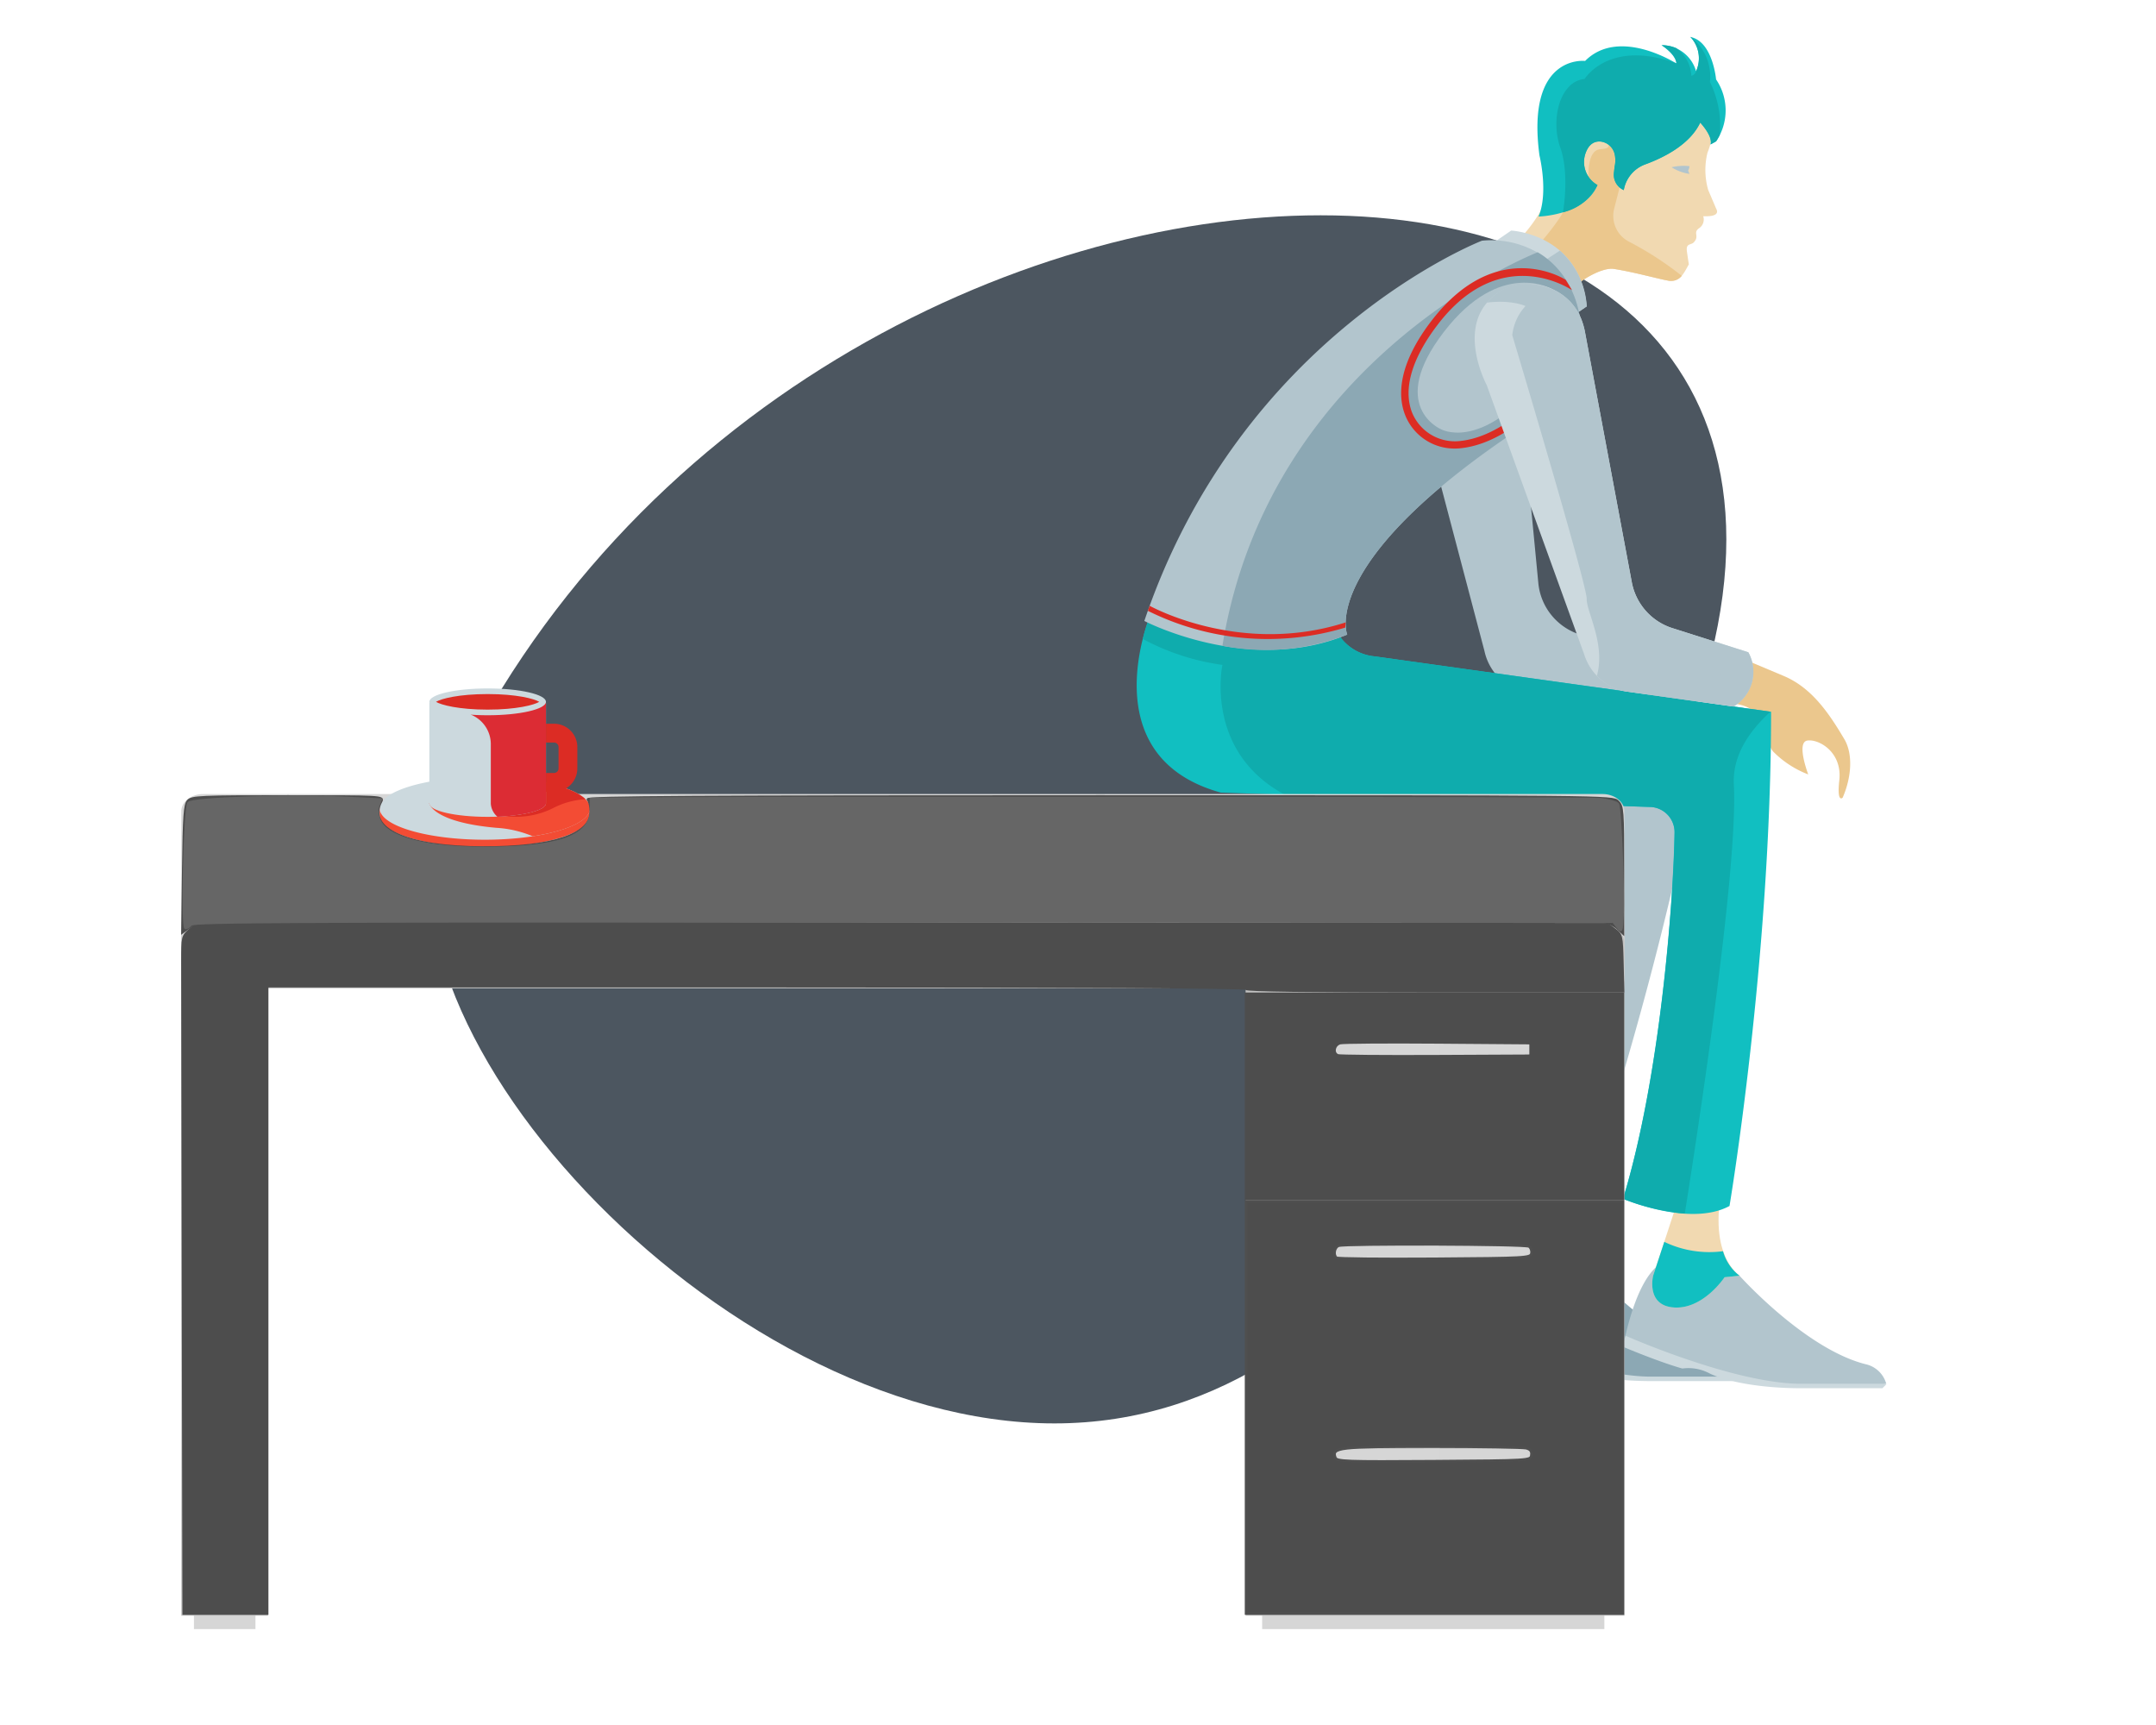 <?xml version="1.0" encoding="UTF-8" standalone="no"?>
<svg
   xmlns:dc="http://purl.org/dc/elements/1.1/"
   xmlns:cc="http://creativecommons.org/ns#"
   xmlns:rdf="http://www.w3.org/1999/02/22-rdf-syntax-ns#"
   xmlns:svg="http://www.w3.org/2000/svg"
   xmlns="http://www.w3.org/2000/svg"
   xmlns:sodipodi="http://sodipodi.sourceforge.net/DTD/sodipodi-0.dtd"
   xmlns:inkscape="http://www.inkscape.org/namespaces/inkscape"
   version="1.1"
   width="500"
   height="400"
   id="svg152"
   sodipodi:docname="abt-svg-dark.svg"
   inkscape:version="1.0.1 (3bc2e813f5, 2020-09-07)">
  <defs
     id="defs156" />
  <sodipodi:namedview
     pagecolor="#ffffff"
     bordercolor="#666666"
     borderopacity="1"
     objecttolerance="10"
     gridtolerance="10"
     guidetolerance="10"
     inkscape:pageopacity="0"
     inkscape:pageshadow="2"
     inkscape:window-width="1920"
     inkscape:window-height="1001"
     id="namedview154"
     showgrid="false"
     inkscape:snap-page="true"
     inkscape:snap-grids="false"
     inkscape:snap-bbox="true"
     inkscape:zoom="1.7047321"
     inkscape:cx="219.16581"
     inkscape:cy="167.08978"
     inkscape:window-x="2391"
     inkscape:window-y="92"
     inkscape:window-maximized="1"
     inkscape:current-layer="g312"
     inkscape:document-rotation="0" />
  <g
     id="g235"
     transform="translate(13.492,-2.933)">
    <g
       id="g312"
       transform="translate(-50.604,-33.942)">
      <g
         transform="matrix(0.314,0,0,0.812,136.593,86.8)"
         id="g12">
        <svg
           version="1.1"
           width="958.206"
           height="345.001"
           id="svg10">
          <svg
             version="1.1"
             width="958.206"
             height="345.001"
             class="class-q5rsg74ik"
             id="svg6">
            <svg
               height="345.001"
               width="958.206"
               class="class-q5rsg74ik"
               version="1.1"
               id="svg4">
              <path
                 d="m 910.94,164.501 c -76.38,64.06 -201.024,180.5 -449,180.5 -247.976,0 -525.537,-116.628 -449,-180.5 262.867,-219.37 1159.47,-219.3 898,0 z"
                 fill-rule="evenodd"
                 class="fill-color-0"
                 id="path2" />
            </svg>
          </svg>
          <style
             id="style8">.class-q5rsg74ik .fill-skin {
  fill: #f1d9b1;
}
.class-q5rsg74ik .fill-skin-shadow {
  fill: #ebc78d;
}
.class-q5rsg74ik .fill-hair {
  fill: #4c5660;
}
.class-q5rsg74ik .fill-hair-shadow {
  fill: #444d56;
}
.class-q5rsg74ik .fill-white {
  fill: #ccd9de;
}
.class-q5rsg74ik .fill-white-shadow {
  fill: #b2c5cd;
}
.class-q5rsg74ik .fill-white-shadow-extra {
  fill: #9ab3be;
}
.class-q5rsg74ik .stop-color-white {
  stop-color: #ccd9de;
}
.class-q5rsg74ik .stop-color-white-shadow {
  stop-color: #b2c5cd;
}
.class-q5rsg74ik .stop-color-white-shadow-extra {
  stop-color: #9ab3be;
}
.class-q5rsg74ik .fill-yellow {
  fill: #eaea00;
}
.class-q5rsg74ik .fill-yellow-shadow {
  fill: #dada00;
}
.class-q5rsg74ik .fill-yellow-shadow-extra {
  fill: #cbcb00;
}
.class-q5rsg74ik .stop-color-yellow {
  stop-color: #eaea00;
}
.class-q5rsg74ik .stop-color-yellow-shadow {
  stop-color: #dada00;
}
.class-q5rsg74ik .stop-color-yellow-shadow-extra {
  stop-color: #cbcb00;
}
.class-q5rsg74ik .fill-green {
  fill: #2ba24c;
}
.class-q5rsg74ik .fill-green-shadow {
  fill: #279244;
}
.class-q5rsg74ik .fill-green-shadow-extra {
  fill: #23833d;
}
.class-q5rsg74ik .stop-color-green {
  stop-color: #2ba24c;
}
.class-q5rsg74ik .stop-color-green-shadow {
  stop-color: #279244;
}
.class-q5rsg74ik .stop-color-green-shadow-extra {
  stop-color: #23833d;
}
.class-q5rsg74ik .stroke-green {
  stroke: #2ba24c;
}
.class-q5rsg74ik .stroke-green-shadow {
  stroke: #279244;
}
.class-q5rsg74ik .stroke-green-shadow-extra {
  stroke: #217a39;
}
.class-q5rsg74ik .fill-red {
  fill: #dc2c24;
}
.class-q5rsg74ik .fill-red-shadow {
  fill: #c62720;
}
.class-q5rsg74ik .fill-red-shadow-extra {
  fill: #b2231d;
}
.class-q5rsg74ik .stop-color-red {
  stop-color: #dc2c24;
}
.class-q5rsg74ik .stop-color-red-shadow {
  stop-color: #c62720;
}
.class-q5rsg74ik .stop-color-red-shadow-extra {
  stop-color: #b2231d;
}
.class-q5rsg74ik .fill-orange {
  fill: #f09c25;
}
.class-q5rsg74ik .fill-orange-shadow {
  fill: #e98f10;
}
.class-q5rsg74ik .fill-orange-shadow-extra {
  fill: #d1800e;
}
.class-q5rsg74ik .stop-color-orange {
  stop-color: #f09c25;
}
.class-q5rsg74ik .stop-color-orange-shadow {
  stop-color: #e98f10;
}
.class-q5rsg74ik .stop-color-orange-shadow-extra {
  stop-color: #d1800e;
}
.class-q5rsg74ik .fill-color-0 {
  fill: #4c5660;
}
.class-q5rsg74ik .fill-color-0-shadow {
  fill: #444d56;
}
.class-q5rsg74ik .fill-color-0-shadow-extra {
  fill: #394048;
}
.class-q5rsg74ik .stop-color-color-0 {
  stop-color: #4c5660;
}
.class-q5rsg74ik .fill-color-1 {
  fill: #a8c3f2;
}
.class-q5rsg74ik .fill-color-1-shadow {
  fill: #84aaed;
}
.class-q5rsg74ik .fill-color-1-shadow-extra {
  fill: #4f86e5;
}
.class-q5rsg74ik .fill-color-2 {
  fill: #e58071;
}
.class-q5rsg74ik .fill-color-2-shadow {
  fill: #e06654;
}
.class-q5rsg74ik .fill-color-2-shadow-extra {
  fill: #d84029;
}
.class-q5rsg74ik .fill-color-3 {
  fill: #e3efd4;
}
.class-q5rsg74ik .fill-color-3-shadow {
  fill: #cde3b3;
}
.class-q5rsg74ik .fill-color-3-shadow-extra {
  fill: #add183;
}
.class-q5rsg74ik .fill-body-detail {
  fill: #ffffff;
}
.class-q5rsg74ik .stroke-color-0 {
  stroke: #4c5660;
}
.class-q5rsg74ik .stroke-color-0-shadow {
  stroke: #444d56;
}
.class-q5rsg74ik .stroke-color-0-shadow-extra {
  stroke: #394048;
}
.class-q5rsg74ik .stroke-color-1 {
  stroke: #a8c3f2;
}
.class-q5rsg74ik .stroke-color-1-shadow {
  stroke: #84aaed;
}
.class-q5rsg74ik .stroke-color-1-shadow-extra {
  stroke: #4f86e5;
}
.class-q5rsg74ik .stroke-color-2 {
  stroke: #e58071;
}
.class-q5rsg74ik .stroke-color-2-shadow {
  stroke: #e06654;
}
.class-q5rsg74ik .stroke-color-2-shadow-extra {
  stroke: #d84029;
}
.class-q5rsg74ik .stroke-color-3 {
  stroke: #e3efd4;
}
.class-q5rsg74ik .stroke-color-3-shadow {
  stroke: #cde3b3;
}
.class-q5rsg74ik .stroke-color-3-shadow-extra {
  stroke: #add183;
}</style>
        </svg>
      </g>
      <g
         transform="matrix(2.071,0,0,2.071,300.723,45.453)"
         id="g86">
        <svg
           version="1.1"
           width="83.992"
           height="151.296"
           viewBox="0 0 104.99 189.12"
           id="svg84">
          <svg
             version="1.1"
             width="104.99"
             height="189.12"
             class="class-mvtjyzwow"
             id="svg80">
            <svg
               viewBox="0 0 104.99 189.12"
               class="class-mvtjyzwow"
               version="1.1"
               id="svg78"
               width="100%"
               height="100%">
              <g
                 data-name="Layer 2"
                 id="g76">
                <g
                   data-name="Layer 1"
                   id="g74">
                  <path
                     d="m 84.25,86.77 6.3,2.65 c 3.93,1.65 6.33,5.18 8.5,8.85 1.25,2.11 1,5.37 -0.23,8.19 0,0 -0.83,0.87 -0.47,-2.44 0.43,-3.94 -2.87,-5.79 -4.47,-5.55 -1.6,0.24 0.12,4.74 0.12,4.74 a 13.9,13.9 0 0 1 -4.91,-3.2 c -1.71,-2 -0.13,-7.25 -7.75,-6.74 z"
                     class="fill-skin-shadow"
                     id="path14" />
                  <path
                     d="m 49.8,177.94 -2.39,2.82 -0.41,1.53 c 0,0 5,2.12 8.38,3.07 a 6.28,6.28 0 0 1 3.82,0.69 c 2.18,1.06 6.79,2.07 12.89,2.07 h 11.33 l 0.57,-0.57 z"
                     class="fill-color-0"
                     id="path16" />
                  <path
                     d="m 54.83,170.25 c 0,0 -4.45,-2.21 -7.42,10.51 0,0 14.69,6.52 24.16,6.73 h 12.35 a 3.87,3.87 0 0 0 -2.63,-2.67 c -8.56,-2 -17.91,-12.45 -17.91,-12.45 z"
                     class="fill-color-0-shadow-extra"
                     id="path18" />
                  <path
                     d="m 56.1,157.73 -4.81,14.64 c 0,0 -1.06,4.24 3,4.45 4.06,0.21 7,-4.24 7,-4.24 l 2.12,-0.21 c 0,0 -4.88,-3 -2.12,-13.79 z"
                     class="fill-color-0"
                     id="path20" />
                  <path
                     d="m 63.38,172.37 a 6.57,6.57 0 0 1 -2.31,-3.43 14.57,14.57 0 0 1 -8.22,-1.31 l -1.56,4.74 c 0,0 -1.06,4.24 3,4.45 4.06,0.21 7,-4.24 7,-4.24 z m -2.86,-65.43 a 3.53,3.53 0 0 1 2.88,4.13 c -1.8,9.6 -7.79,33.4 -15.75,49.32 0,0 8.58,5.49 14.52,3.5 0,0 11.57,-33.1 17.41,-67.2"
                     class="fill-color-0-shadow"
                     id="path22" />
                  <path
                     d="m 70.8,178.94 -2.39,2.82 -0.41,1.53 c 0,0 5,2.12 8.38,3.07 a 6.28,6.28 0 0 1 3.82,0.69 c 2.18,1.06 6.79,2.07 12.89,2.07 h 11.29 l 0.57,-0.57 z"
                     class="fill-white"
                     id="path24" />
                  <path
                     d="m 75.83,171.25 c 0,0 -4.45,-2.21 -7.42,10.51 0,0 14.69,6.52 24.16,6.73 h 12.35 a 3.87,3.87 0 0 0 -2.63,-2.67 c -8.56,-2 -17.91,-12.45 -17.91,-12.45 z"
                     class="fill-color-0-shadow"
                     id="path26" />
                  <path
                     d="m 77.1,158.73 -4.81,14.64 c 0,0 -1.06,4.24 3,4.45 4.06,0.21 7,-4.24 7,-4.24 l 2.12,-0.21 c 0,0 -4.88,-3 -2.12,-13.79 z"
                     class="fill-skin"
                     id="path28" />
                  <path
                     d="m 84.38,173.37 a 6.57,6.57 0 0 1 -2.31,-3.43 14.57,14.57 0 0 1 -8.22,-1.31 l -1.56,4.74 c 0,0 -1.06,4.24 3,4.45 4.06,0.21 7,-4.24 7,-4.24 z"
                     class="fill-color-1"
                     id="path30" />
                  <path
                     d="m 38.47,47.2 c 0,0 -2.92,-6.83 0.6,-11 4,-4.77 12.07,-2.72 13.51,3.36 a 11.77,11.77 0 0 1 0.26,1.66 l 3.39,35.32 a 8.39,8.39 0 0 0 5.1,6.83 l 10.25,4.3 a 5.65,5.65 0 0 1 -2.73,7.39 L 54,91.63 a 7.57,7.57 0 0 1 -5.32,-5.69 z"
                     class="fill-white-shadow"
                     id="path32" />
                  <path
                     d="M 27.71,79.61 1.94,80.84 c 0,0 -8.43,19.88 9.86,24.92 l 59.94,2 a 3.53,3.53 0 0 1 3.54,3.59 c -0.16,9.76 -2,34.23 -7.21,51.26 0,0 9.38,4 14.91,1 0,0 5.82,-34.58 5.82,-69.17 L 33.34,86.69 a 6.75,6.75 0 0 1 -5.63,-4.08 z"
                     class="fill-color-1"
                     id="path34" />
                  <path
                     d="M 88.71,94.43 33.34,86.69 a 6.75,6.75 0 0 1 -5.63,-4.08 v -3 L 1.94,80.84 A 25.39,25.39 0 0 0 0.85,84.25 33,33 0 0 0 12,87.88 c 0,0 -2.59,12.12 8.76,18.18 l 51,1.7 a 3.53,3.53 0 0 1 3.54,3.59 c -0.16,9.76 -2,34.23 -7.21,51.26 a 30.53,30.53 0 0 0 8.63,2.06 c 1.62,-10.18 7.48,-48 6.87,-60 -0.22,-3.91 1.93,-7.32 5.12,-10.24 z"
                     class="fill-color-1-shadow"
                     id="path36" />
                  <path
                     d="M 81.1,24 80,21.42 a 10.12,10.12 0 0 1 -0.1,-5.24 c 1.64,-3.92 0,-8.4 0,-8.4 C 80.29,3.86 71,2.39 62.86,5 54.72,7.61 55.18,13.33 58.44,17.1 a 5.9,5.9 0 0 1 0.9,1.45 c -0.28,0.66 -0.6,1.4 -1,2.27 -4.42,10.28 -10.55,10.9 -10.55,10.9 l 10,11.83 c 0,0 -1.07,-4.28 -0.66,-6.35 0.07,-0.39 2.45,0 2.93,-0.89 0.9,-1.66 4.86,-4.15 6.73,-3.85 2.81,0.44 6.11,1.37 7.5,1.62 1.76,0.31 2.25,-0.95 3,-2.26 0,0 -0.1,-0.59 -0.27,-1.79 -0.17,-1.2 0.55,-0.88 0.94,-1.27 0.89,-0.9 -0.17,-1.36 0.77,-2 a 1.46,1.46 0 0 0 0.57,-1.67 h 0.54 C 80.8,25.06 81.56,24.82 81.1,24 Z"
                     class="fill-skin"
                     id="path38" />
                  <path
                     d="m 57.14,37.2 c 0.07,-0.39 2.45,0 2.93,-0.89 0.9,-1.66 4.86,-4.15 6.74,-3.85 2.8,0.44 6.1,1.37 7.49,1.62 a 1.92,1.92 0 0 0 2,-0.65 45.85,45.85 0 0 0 -7.46,-4.82 4.06,4.06 0 0 1 -2,-4.6 l 2.11,-8.24 c 0,0 8.59,-2.5 -1.77,-3.81 -10.36,-1.31 -6.83,11.26 -6.83,11.26 -1.13,2.84 -5.23,7.12 -5.23,7.12 L 57,39.21 a 8.05,8.05 0 0 1 0.14,-2.01 z"
                     class="fill-skin-shadow"
                     id="path40" />
                  <path
                     d="m 63.26,19.91 c 0,0 -0.36,-4.1 1.66,-4.21 2.02,-0.11 0.76,-1 0.76,-1 0,0 -2.93,-2.17 -3.35,1 -0.42,3.17 -0.03,3.73 0.93,4.21 z"
                     class="fill-skin"
                     id="path42" />
                  <path
                     d="m 47.33,30.59 5.09,-3.5 c 0,0 9.58,0.45 10.58,10.61 l -5.87,4 z"
                     class="fill-white"
                     id="path44" />
                  <path
                     d="M 63,37.7 A 11.29,11.29 0 0 0 59.24,29.9 L 56,32 l 2.33,8.89 z"
                     class="fill-white-shadow"
                     id="path46" />
                  <path
                     d="m 56.09,30.16 a 13,13 0 0 0 -7.76,-1.65 c 0,0 -33.67,13 -47.26,53.22 0,0 14.61,7.64 28.4,1.91 C 29.47,83.64 25,73 56.38,53 a 16.48,16.48 0 0 0 1.75,-1.47 c 6.14,-5.8 5.27,-17.11 -2.04,-21.37 z"
                     class="fill-color-0-shadow"
                     id="path48" />
                  <path
                     d="M 12,85.21 A 31.46,31.46 0 0 0 29.47,83.64 C 29.47,83.64 25,73 56.38,53 a 16.48,16.48 0 0 0 1.75,-1.47 C 64.27,45.7 63.4,34.39 56.13,30.13 56.09,30.16 18.6,44.62 12,85.21 Z"
                     class="fill-color-0-shadow-extra"
                     id="path50" />
                  <path
                     d="m 58.19,35.3 c 0,0 -7.25,-4.37 -15.21,6 -7.96,10.37 -0.42,13.58 -0.42,13.58 0,0 5.3,3.12 13.44,-6.35"
                     class="fill-white-shadow"
                     id="path52" />
                  <path
                     d="m 44.58,57.6 a 7.42,7.42 0 0 1 -7,-4.68 c -1,-2.54 -1.15,-6.93 3.74,-13.27 C 50.46,27.82 60,33.93 60.06,34 l 0.88,1.44 c -0.4,-0.28 -10.06,-6.61 -18.8,4.81 -3.63,4.74 -4.87,9 -3.6,12.3 a 6.47,6.47 0 0 0 6.68,4 c 2.75,-0.27 7.09,-1.81 12.15,-7.65 l 0.75,0.66 c -5.27,6.09 -9.87,7.7 -12.8,8 a 6.23,6.23 0 0 1 -0.74,0.04 z"
                     class="fill-color-2"
                     id="path54" />
                  <path
                     d="m 49,48.73 c 0,0 -3.52,-6.54 -0.39,-11 3.6,-5.11 11.78,-3.78 13.76,2.15 a 10.08,10.08 0 0 1 0.41,1.62 l 6.54,34.87 A 8.36,8.36 0 0 0 75,82.74 l 10.59,3.37 a 5.65,5.65 0 0 1 -2.05,7.6 l -15.1,-2.12 a 7.57,7.57 0 0 1 -5.8,-5.18 z"
                     class="fill-white"
                     id="path56" />
                  <path
                     d="m 81.1,14.61 a 7.7,7.7 0 0 0 0,-8.67 c 0,0 -0.46,-5.32 -3.59,-5.94 A 4.34,4.34 0 0 1 78.3,4.79 5,5 0 0 0 73.45,1.15 c 0,0 2,1.24 2.08,2.55 0,0 -8,-5.14 -12.76,-0.35 0,0 -8.31,-1 -6.39,13.24 0,0 1.28,5.17 -0.13,8.54 0,0 6.48,-0.14 8.25,-4.41 a 3.69,3.69 0 0 1 -1.7,-4.37 c 0.49,-1.46 1.35,-1.77 2.1,-1.72 a 2.28,2.28 0 0 1 2,1.76 3.85,3.85 0 0 1 0,1.73 L 66.8,19 a 2.34,2.34 0 0 0 1.38,2.43 4.68,4.68 0 0 1 3,-3.6 c 2.52,-0.92 6.24,-2.74 7.7,-5.85 0,0 1.82,1.92 1.44,3.06"
                     class="fill-color-1"
                     id="path58" />
                  <path
                     d="M 81.1,14.61 A 6.32,6.32 0 0 0 81.61,13.72 13.77,13.77 0 0 0 80.24,6.3 7,7 0 0 0 77.57,0 H 77.51 A 4.34,4.34 0 0 1 78.3,4.79 0.88,0.88 0 0 1 77.64,5.43 5.06,5.06 0 0 0 75.5,1.54 5.2,5.2 0 0 0 73.5,1.15 c 0,0 2,1.24 2.08,2.55 C 66.1,0.24 62.7,5.87 62.7,5.87 c -3.5,0.34 -4.78,5.72 -3.42,9.56 1.36,3.84 0.39,9.1 0.38,9.11 a 7.19,7.19 0 0 0 4.84,-3.82 3.69,3.69 0 0 1 -1.7,-4.37 c 0.49,-1.46 1.35,-1.77 2.1,-1.72 a 2.28,2.28 0 0 1 2,1.76 3.85,3.85 0 0 1 0,1.73 L 66.8,19 a 2.34,2.34 0 0 0 1.38,2.43 4.68,4.68 0 0 1 3,-3.6 c 2.52,-0.92 6.24,-2.74 7.7,-5.85 0,0 1.82,1.92 1.44,3.06 z"
                     class="fill-color-1-shadow"
                     id="path60" />
                  <path
                     d="m 74.87,18.23 a 7.4,7.4 0 0 1 2.51,-0.15 1.58,1.58 0 0 1 -0.19,0.62 l 0.19,0.46 a 6.3,6.3 0 0 1 -2.51,-0.93 z"
                     class="fill-color-0-shadow"
                     id="path62" />
                  <path
                     d="M 85.62,86.11 75,82.74 A 8.36,8.36 0 0 1 69.31,76.39 L 62.8,41.52 A 10.08,10.08 0 0 0 62.39,39.9 7.63,7.63 0 0 0 58.18,35.3 c 0,0 -5,1.34 -5.61,6.43 0,0 10.49,35 10.42,36.92 -0.06,1.71 2.67,6.35 1.43,10.73 a 7,7 0 0 0 4,2.21 l 15.13,2.12 a 5.65,5.65 0 0 0 2.07,-7.6 z"
                     class="fill-white-shadow"
                     id="path64" />
                  <circle
                     cx="82.26"
                     cy="89.55"
                     r="0.72"
                     class="fill-color-0-shadow"
                     id="circle66" />
                  <circle
                     cx="79.26"
                     cy="88.93"
                     r="0.72"
                     class="fill-color-0-shadow"
                     id="circle68" />
                  <path
                     d="M 29.19,82.66 A 37.64,37.64 0 0 1 1.56,80.31 l 0.26,-0.7 c 0,0 12.66,7.08 27.44,2.32 z"
                     class="fill-color-2"
                     id="path70" />
                  <path
                     d="m 58.18,35.3 c 0,0 -5.31,-2.62 -9.18,1.88 0,0 5.23,-0.84 7.37,1.86"
                     class="fill-white-shadow"
                     id="path72" />
                </g>
              </g>
            </svg>
          </svg>
          <style
             id="style82">.class-mvtjyzwow .fill-skin {
  fill: #f1d9b1;
}
.class-mvtjyzwow .fill-skin-shadow {
  fill: #ebc78d;
}
.class-mvtjyzwow .fill-hair {
  fill: #ccd9de;
}
.class-mvtjyzwow .fill-hair-shadow {
  fill: #b2c5cd;
}
.class-mvtjyzwow .fill-white {
  fill: #ccd9de;
}
.class-mvtjyzwow .fill-white-shadow {
  fill: #b2c5cd;
}
.class-mvtjyzwow .fill-white-shadow-extra {
  fill: #9ab3be;
}
.class-mvtjyzwow .stop-color-white {
  stop-color: #ccd9de;
}
.class-mvtjyzwow .stop-color-white-shadow {
  stop-color: #b2c5cd;
}
.class-mvtjyzwow .stop-color-white-shadow-extra {
  stop-color: #9ab3be;
}
.class-mvtjyzwow .fill-yellow {
  fill: #eaea00;
}
.class-mvtjyzwow .fill-yellow-shadow {
  fill: #dada00;
}
.class-mvtjyzwow .fill-yellow-shadow-extra {
  fill: #cbcb00;
}
.class-mvtjyzwow .stop-color-yellow {
  stop-color: #eaea00;
}
.class-mvtjyzwow .stop-color-yellow-shadow {
  stop-color: #dada00;
}
.class-mvtjyzwow .stop-color-yellow-shadow-extra {
  stop-color: #cbcb00;
}
.class-mvtjyzwow .fill-green {
  fill: #2ba24c;
}
.class-mvtjyzwow .fill-green-shadow {
  fill: #279244;
}
.class-mvtjyzwow .fill-green-shadow-extra {
  fill: #23833d;
}
.class-mvtjyzwow .stop-color-green {
  stop-color: #2ba24c;
}
.class-mvtjyzwow .stop-color-green-shadow {
  stop-color: #279244;
}
.class-mvtjyzwow .stop-color-green-shadow-extra {
  stop-color: #23833d;
}
.class-mvtjyzwow .stroke-green {
  stroke: #2ba24c;
}
.class-mvtjyzwow .stroke-green-shadow {
  stroke: #279244;
}
.class-mvtjyzwow .stroke-green-shadow-extra {
  stroke: #217a39;
}
.class-mvtjyzwow .fill-red {
  fill: #dc2c24;
}
.class-mvtjyzwow .fill-red-shadow {
  fill: #c62720;
}
.class-mvtjyzwow .fill-red-shadow-extra {
  fill: #b2231d;
}
.class-mvtjyzwow .stop-color-red {
  stop-color: #dc2c24;
}
.class-mvtjyzwow .stop-color-red-shadow {
  stop-color: #c62720;
}
.class-mvtjyzwow .stop-color-red-shadow-extra {
  stop-color: #b2231d;
}
.class-mvtjyzwow .fill-orange {
  fill: #f09c25;
}
.class-mvtjyzwow .fill-orange-shadow {
  fill: #e98f10;
}
.class-mvtjyzwow .fill-orange-shadow-extra {
  fill: #d1800e;
}
.class-mvtjyzwow .stop-color-orange {
  stop-color: #f09c25;
}
.class-mvtjyzwow .stop-color-orange-shadow {
  stop-color: #e98f10;
}
.class-mvtjyzwow .stop-color-orange-shadow-extra {
  stop-color: #d1800e;
}
.class-mvtjyzwow .fill-color-0 {
  fill: #ccd9de;
}
.class-mvtjyzwow .fill-color-0-shadow {
  fill: #b2c5cd;
}
.class-mvtjyzwow .fill-color-0-shadow-extra {
  fill: #8ca8b4;
}
.class-mvtjyzwow .stop-color-color-0 {
  stop-color: #ccd9de;
}
.class-mvtjyzwow .fill-color-1 {
  fill: #11bfc1;
}
.class-mvtjyzwow .fill-color-1-shadow {
  fill: #0facad;
}
.class-mvtjyzwow .fill-color-1-shadow-extra {
  fill: #0d9091;
}
.class-mvtjyzwow .fill-color-2 {
  fill: #dc2c24;
}
.class-mvtjyzwow .fill-color-2-shadow {
  fill: #c62720;
}
.class-mvtjyzwow .fill-color-2-shadow-extra {
  fill: #a6211b;
}
.class-mvtjyzwow .fill-body-detail {
  fill: #ffffff;
}
.class-mvtjyzwow .stroke-color-0 {
  stroke: #ccd9de;
}
.class-mvtjyzwow .stroke-color-0-shadow {
  stroke: #b2c5cd;
}
.class-mvtjyzwow .stroke-color-0-shadow-extra {
  stroke: #8ca8b4;
}
.class-mvtjyzwow .stroke-color-1 {
  stroke: #11bfc1;
}
.class-mvtjyzwow .stroke-color-1-shadow {
  stroke: #0facad;
}
.class-mvtjyzwow .stroke-color-1-shadow-extra {
  stroke: #0d9091;
}
.class-mvtjyzwow .stroke-color-2 {
  stroke: #dc2c24;
}
.class-mvtjyzwow .stroke-color-2-shadow {
  stroke: #c62720;
}
.class-mvtjyzwow .stroke-color-2-shadow-extra {
  stroke: #a6211b;
}</style>
        </svg>
      </g>
      <g
         transform="matrix(2.121,0,0,1.679,79.153,221)"
         id="g118">
        <svg
           version="1.1"
           width="157.8"
           height="115.328"
           viewBox="0 0 197.25 144.16"
           id="svg116">
          <svg
             version="1.1"
             width="197.25"
             height="144.16"
             class="class-i08mgwfa4"
             id="svg112">
            <svg
               viewBox="0 0 197.25 144.16"
               class="class-i08mgwfa4"
               version="1.1"
               id="svg110"
               width="100%"
               height="100%">
              <g
                 data-name="Layer 2"
                 id="g108">
                <g
                   data-name="Layer 1"
                   id="g106">
                  <path
                     d="m 1.73,138.75 h 8.41 v 5.41 H 1.73 Z m 146,0 h 46.77 v 5.41 h -46.77 z"
                     class="fill-color-1"
                     id="path88" />
                  <path
                     d="M 0,22.07 H 11.85 V 141.85 H 0 Z m 145.47,0 h 51.78 v 119.78 h -51.78 z"
                     class="fill-color-0-shadow"
                     id="path90" />
                  <path
                     d="m 3,0 h 191.24 a 3,3 0 0 1 3,3 V 32.34 H 0 V 3 A 3,3 0 0 1 3,0 Z"
                     class="fill-color-0"
                     id="path92" />
                  <rect
                     x="157.7"
                     y="43.01"
                     width="26.94"
                     height="2.12"
                     rx="1.06"
                     class="fill-color-1"
                     id="rect94" />
                  <rect
                     x="157.7"
                     y="78.01"
                     width="26.94"
                     height="2.12"
                     rx="1.06"
                     class="fill-color-1"
                     id="rect96" />
                  <rect
                     x="157.7"
                     y="113.01"
                     width="26.94"
                     height="2.12"
                     rx="1.06"
                     class="fill-color-1"
                     id="rect98" />
                  <path
                     fill="none"
                     stroke-miterlimit="10"
                     stroke-width="0.5"
                     opacity="0.1"
                     d="m 145.47,70.25 h 51.78 m -51.78,-36 h 51.78 m -51.78,71 h 51.78"
                     class="stroke-color-1"
                     id="path100" />
                  <path
                     d="m 3.61,22.07 h 190 a 3.61,3.61 0 0 1 3.61,3.61 v 7.87 H 0 v -7.87 a 3.61,3.61 0 0 1 3.61,-3.61 z"
                     class="fill-color-0-shadow"
                     id="path102" />
                  <path
                     d="m 169.84,43.01 h 2.12 v 2.12 h -2.12 z m 0,35 h 2.12 v 2.12 h -2.12 z m 0,35 h 2.12 v 2.12 h -2.12 z"
                     class="fill-white"
                     id="path104" />
                </g>
              </g>
            </svg>
          </svg>
          <style
             id="style114">.class-i08mgwfa4 .fill-skin {
  fill: #d6d6d6;
}
.class-i08mgwfa4 .fill-skin-shadow {
  fill: #c0c0c0;
}
.class-i08mgwfa4 .fill-hair {
  fill: #d6d6d6;
}
.class-i08mgwfa4 .fill-hair-shadow {
  fill: #c0c0c0;
}
.class-i08mgwfa4 .fill-white {
  fill: #d6d6d6;
}
.class-i08mgwfa4 .fill-white-shadow {
  fill: #c0c0c0;
}
.class-i08mgwfa4 .fill-white-shadow-extra {
  fill: #adadad;
}
.class-i08mgwfa4 .stop-color-white {
  stop-color: #d6d6d6;
}
.class-i08mgwfa4 .stop-color-white-shadow {
  stop-color: #c0c0c0;
}
.class-i08mgwfa4 .stop-color-white-shadow-extra {
  stop-color: #adadad;
}
.class-i08mgwfa4 .fill-yellow {
  fill: #868686;
}
.class-i08mgwfa4 .fill-yellow-shadow {
  fill: #7d7d7d;
}
.class-i08mgwfa4 .fill-yellow-shadow-extra {
  fill: #747474;
}
.class-i08mgwfa4 .stop-color-yellow {
  stop-color: #868686;
}
.class-i08mgwfa4 .stop-color-yellow-shadow {
  stop-color: #7d7d7d;
}
.class-i08mgwfa4 .stop-color-yellow-shadow-extra {
  stop-color: #747474;
}
.class-i08mgwfa4 .fill-green {
  fill: #646464;
}
.class-i08mgwfa4 .fill-green-shadow {
  fill: #5a5a5a;
}
.class-i08mgwfa4 .fill-green-shadow-extra {
  fill: #515151;
}
.class-i08mgwfa4 .stop-color-green {
  stop-color: #646464;
}
.class-i08mgwfa4 .stop-color-green-shadow {
  stop-color: #5a5a5a;
}
.class-i08mgwfa4 .stop-color-green-shadow-extra {
  stop-color: #515151;
}
.class-i08mgwfa4 .stroke-green {
  stroke: #646464;
}
.class-i08mgwfa4 .stroke-green-shadow {
  stroke: #5a5a5a;
}
.class-i08mgwfa4 .stroke-green-shadow-extra {
  stroke: #4b4b4b;
}
.class-i08mgwfa4 .fill-red {
  fill: #7c7c7c;
}
.class-i08mgwfa4 .fill-red-shadow {
  fill: #6f6f6f;
}
.class-i08mgwfa4 .fill-red-shadow-extra {
  fill: #646464;
}
.class-i08mgwfa4 .stop-color-red {
  stop-color: #7c7c7c;
}
.class-i08mgwfa4 .stop-color-red-shadow {
  stop-color: #6f6f6f;
}
.class-i08mgwfa4 .stop-color-red-shadow-extra {
  stop-color: #646464;
}
.class-i08mgwfa4 .fill-orange {
  fill: #868686;
}
.class-i08mgwfa4 .fill-orange-shadow {
  fill: #787878;
}
.class-i08mgwfa4 .fill-orange-shadow-extra {
  fill: #6c6c6c;
}
.class-i08mgwfa4 .stop-color-orange {
  stop-color: #868686;
}
.class-i08mgwfa4 .stop-color-orange-shadow {
  stop-color: #787878;
}
.class-i08mgwfa4 .stop-color-orange-shadow-extra {
  stop-color: #6c6c6c;
}
.class-i08mgwfa4 .fill-color-0 {
  fill: #d6d6d6;
}
.class-i08mgwfa4 .fill-color-0-shadow {
  fill: #c0c0c0;
}
.class-i08mgwfa4 .fill-color-0-shadow-extra {
  fill: #a1a1a1;
}
.class-i08mgwfa4 .stop-color-color-0 {
  stop-color: #d6d6d6;
}
.class-i08mgwfa4 .fill-color-1 {
  fill: #d6d6d6;
}
.class-i08mgwfa4 .fill-color-1-shadow {
  fill: #c0c0c0;
}
.class-i08mgwfa4 .fill-color-1-shadow-extra {
  fill: #a1a1a1;
}
.class-i08mgwfa4 .fill-body-detail {
  fill: #ffffff;
}
.class-i08mgwfa4 .stroke-color-0 {
  stroke: #d6d6d6;
}
.class-i08mgwfa4 .stroke-color-0-shadow {
  stroke: #c0c0c0;
}
.class-i08mgwfa4 .stroke-color-0-shadow-extra {
  stroke: #a1a1a1;
}
.class-i08mgwfa4 .stroke-color-1 {
  stroke: #d6d6d6;
}
.class-i08mgwfa4 .stroke-color-1-shadow {
  stroke: #c0c0c0;
}
.class-i08mgwfa4 .stroke-color-1-shadow-extra {
  stroke: #a1a1a1;
}</style>
        </svg>
      </g>
      <g
         transform="matrix(1.089,0,0,1.089,125.158,196.511)"
         id="g150">
        <svg
           version="1.1"
           width="44.8"
           height="33.824"
           viewBox="0 0 56 42.28"
           id="svg148">
          <svg
             version="1.1"
             width="56"
             height="42.28"
             class="class-5pl9ixa8f"
             id="svg144">
            <svg
               viewBox="0 0 56 42.28"
               class="class-5pl9ixa8f"
               version="1.1"
               id="svg142"
               width="100%"
               height="100%">
              <path
                 d="M 56,33.92 C 56,38.54 43.47,42.28 28,42.28 12.53,42.28 0,38.54 0,33.92 0,33.7 0,31.47 0.09,31.25 1.24,27 13.29,25.57 28,25.57 c 15,0 27.22,1.51 28,5.92 z"
                 class="fill-color-0"
                 id="path120" />
              <path
                 id="ellipse122"
                 style="fill:#ccd9de"
                 d="M 56,31.92 A 28,8.35 0 0 1 28,40.27 28,8.35 0 0 1 0,31.92 28,8.35 0 0 1 28,23.57 28,8.35 0 0 1 56,31.92 Z"
                 class="fill-white" />
              <path
                 d="m 37,24 c -13.51,0.12 -22.47,3.79 -22.47,3.79 l -1.33,2.8 c 0,0 0.85,5 17.87,6.51 a 29.45,29.45 0 0 1 9.66,2.24 C 49.81,38 56,35.17 56,31.92 56,28.25 48.06,25.14 37,24 Z"
                 class="fill-color-0"
                 id="path124" />
              <path
                 d="M 54.77,29.49 C 52.14,26.92 45.51,24.88 37,24 h -0.84 c -7,2 -3.26,9.88 -3.26,9.88 a 21.82,21.82 0 0 0 13.21,-2 21.62,21.62 0 0 1 8.66,-2.39 z"
                 class="fill-color-1"
                 id="path126" />
              <path
                 d="m 13.23,3.83 v 26.78 c 0,2 7,3.57 15.52,3.57 8.52,0 15.52,-1.6 15.52,-3.57 V 3.83 Z"
                 class="fill-white"
                 id="path128" />
              <path
                 d="M 44.27,30.61 V 3.83 H 24.05 L 24.33,7 a 8.48,8.48 0 0 1 5.26,8 v 15.7 a 5,5 0 0 0 1.77,3.46 c 7.33,-0.32 12.91,-1.78 12.91,-3.55 z"
                 class="fill-color-0"
                 id="path130"
                 style="fill:#dc2c34;fill-opacity:1" />
              <path
                 id="ellipse132"
                 style="fill:#dc2c24"
                 d="M 43.6,3.64 A 14.7,2.89 0 0 1 28.9,6.53 14.7,2.89 0 0 1 14.2,3.64 14.7,2.89 0 0 1 28.9,0.75 14.7,2.89 0 0 1 43.6,3.64 Z"
                 class="fill-color-1" />
              <path
                 d="m 28.75,1.5 c 7.67,0 12.38,1.23 13.74,2.07 C 41.13,4.4 36.42,5.64 28.75,5.64 21.08,5.64 16.37,4.4 15,3.57 16.36,2.73 21.07,1.5 28.74,1.5 m 0,-1.5 c -8.56,0 -15.51,1.6 -15.51,3.57 0,1.97 7,3.57 15.52,3.57 8.52,0 15.52,-1.6 15.52,-3.57 C 44.27,1.6 37.32,0 28.75,0 Z"
                 class="fill-white"
                 id="path134" />
              <path
                 d="m 44.27,11.9 h 2.14 a 3.71,3.71 0 0 1 3.71,3.71 v 5.65 A 3.71,3.71 0 0 1 46.41,25 h -2.14"
                 fill="none"
                 stroke-miterlimit="10"
                 stroke-width="5"
                 class="stroke-color-0"
                 id="path136"
                 style="stroke:#dc2c24;stroke-opacity:1" />
            </svg>
          </svg>
          <style
             id="style146">.class-5pl9ixa8f .fill-skin {
  fill: #f1d9b1;
}
.class-5pl9ixa8f .fill-skin-shadow {
  fill: #ebc78d;
}
.class-5pl9ixa8f .fill-hair {
  fill: #f34c34;
}
.class-5pl9ixa8f .fill-hair-shadow {
  fill: #f13318;
}
.class-5pl9ixa8f .fill-white {
  fill: #ccd9de;
}
.class-5pl9ixa8f .fill-white-shadow {
  fill: #b2c5cd;
}
.class-5pl9ixa8f .fill-white-shadow-extra {
  fill: #9ab3be;
}
.class-5pl9ixa8f .stop-color-white {
  stop-color: #ccd9de;
}
.class-5pl9ixa8f .stop-color-white-shadow {
  stop-color: #b2c5cd;
}
.class-5pl9ixa8f .stop-color-white-shadow-extra {
  stop-color: #9ab3be;
}
.class-5pl9ixa8f .fill-yellow {
  fill: #eaea00;
}
.class-5pl9ixa8f .fill-yellow-shadow {
  fill: #dada00;
}
.class-5pl9ixa8f .fill-yellow-shadow-extra {
  fill: #cbcb00;
}
.class-5pl9ixa8f .stop-color-yellow {
  stop-color: #eaea00;
}
.class-5pl9ixa8f .stop-color-yellow-shadow {
  stop-color: #dada00;
}
.class-5pl9ixa8f .stop-color-yellow-shadow-extra {
  stop-color: #cbcb00;
}
.class-5pl9ixa8f .fill-green {
  fill: #2ba24c;
}
.class-5pl9ixa8f .fill-green-shadow {
  fill: #279244;
}
.class-5pl9ixa8f .fill-green-shadow-extra {
  fill: #23833d;
}
.class-5pl9ixa8f .stop-color-green {
  stop-color: #2ba24c;
}
.class-5pl9ixa8f .stop-color-green-shadow {
  stop-color: #279244;
}
.class-5pl9ixa8f .stop-color-green-shadow-extra {
  stop-color: #23833d;
}
.class-5pl9ixa8f .stroke-green {
  stroke: #2ba24c;
}
.class-5pl9ixa8f .stroke-green-shadow {
  stroke: #279244;
}
.class-5pl9ixa8f .stroke-green-shadow-extra {
  stroke: #217a39;
}
.class-5pl9ixa8f .fill-red {
  fill: #dc2c24;
}
.class-5pl9ixa8f .fill-red-shadow {
  fill: #c62720;
}
.class-5pl9ixa8f .fill-red-shadow-extra {
  fill: #b2231d;
}
.class-5pl9ixa8f .stop-color-red {
  stop-color: #dc2c24;
}
.class-5pl9ixa8f .stop-color-red-shadow {
  stop-color: #c62720;
}
.class-5pl9ixa8f .stop-color-red-shadow-extra {
  stop-color: #b2231d;
}
.class-5pl9ixa8f .fill-orange {
  fill: #f09c25;
}
.class-5pl9ixa8f .fill-orange-shadow {
  fill: #e98f10;
}
.class-5pl9ixa8f .fill-orange-shadow-extra {
  fill: #d1800e;
}
.class-5pl9ixa8f .stop-color-orange {
  stop-color: #f09c25;
}
.class-5pl9ixa8f .stop-color-orange-shadow {
  stop-color: #e98f10;
}
.class-5pl9ixa8f .stop-color-orange-shadow-extra {
  stop-color: #d1800e;
}
.class-5pl9ixa8f .fill-color-0 {
  fill: #f34c34;
}
.class-5pl9ixa8f .fill-color-0-shadow {
  fill: #f13318;
}
.class-5pl9ixa8f .fill-color-0-shadow-extra {
  fill: #d1250d;
}
.class-5pl9ixa8f .stop-color-color-0 {
  stop-color: #f34c34;
}
.class-5pl9ixa8f .fill-color-1 {
  fill: #dc2c24;
}
.class-5pl9ixa8f .fill-color-1-shadow {
  fill: #c62720;
}
.class-5pl9ixa8f .fill-color-1-shadow-extra {
  fill: #a6211b;
}
.class-5pl9ixa8f .fill-body-detail {
  fill: #ffffff;
}
.class-5pl9ixa8f .stroke-color-0 {
  stroke: #f34c34;
}
.class-5pl9ixa8f .stroke-color-0-shadow {
  stroke: #f13318;
}
.class-5pl9ixa8f .stroke-color-0-shadow-extra {
  stroke: #d1250d;
}
.class-5pl9ixa8f .stroke-color-1 {
  stroke: #dc2c24;
}
.class-5pl9ixa8f .stroke-color-1-shadow {
  stroke: #c62720;
}
.class-5pl9ixa8f .stroke-color-1-shadow-extra {
  stroke: #a6211b;
}</style>
        </svg>
      </g>
      <path
         style="fill:#4d4d4d;fill-opacity:1;stroke:#4d4d4d;stroke-width:0.587;stroke-opacity:1"
         d="m 42.502,201.462 c 0.165,-12.359 0.344,-14.886 1.117,-15.748 0.846,-0.943 2.721,-1.027 23.142,-1.027 21.787,0 22.209,0.022 21.613,1.135 -3.434,6.417 6.006,10.675 23.737,10.706 15.949,0.028 24.931,-2.946 24.931,-8.256 0,-1.197 -0.317,-2.494 -0.704,-2.881 -0.547,-0.547 25.784,-0.704 118.494,-0.704 118.415,0 119.205,0.008 120.371,1.173 1.111,1.111 1.173,1.955 1.173,15.861 v 14.688 l -1.276,-1.189 c -0.702,-0.654 -2.088,-1.333 -3.08,-1.51 -0.992,-0.176 -74.836,-0.246 -164.097,-0.154 l -162.293,0.167 -1.662,1.23 -1.662,1.23 z"
         id="path966"
         transform="translate(37.113,36.875)" />
      <path
         style="fill:#4d4d4d;fill-opacity:1;stroke:#4d4d4d;stroke-width:0.587;stroke-opacity:1"
         d="m 42.452,301.568 c -0.081,-39.926 -0.147,-75.254 -0.147,-78.507 0,-5.837 0.023,-5.935 1.76,-7.463 l 1.76,-1.547 163.472,0.13 163.472,0.13 1.656,1.235 c 1.623,1.21 1.659,1.365 1.822,7.772 l 0.166,6.537 H 332.693 c -28.756,0 -43.721,-0.201 -43.721,-0.587 0,-0.389 -38.227,-0.587 -113.508,-0.587 H 61.956 v 72.739 72.739 h -9.679 -9.679 z"
         id="path968"
         transform="translate(37.113,36.875)" />
      <path
         style="fill:#4d4d4d;fill-opacity:1;stroke:#4d4d4d;stroke-width:0.587;stroke-opacity:1"
         d="m 288.971,254.2 v -23.757 h 43.702 43.702 v 23.757 23.757 H 332.673 288.971 Z m 65.993,-10.852 v -1.467 l -21.411,-0.163 c -11.776,-0.09 -22.005,-0.019 -22.731,0.158 -1.426,0.347 -1.836,2.337 -0.587,2.847 0.403,0.165 10.632,0.253 22.731,0.196 l 21.998,-0.104 z"
         id="path970"
         transform="translate(37.113,36.875)" />
      <path
         style="fill:#4d4d4d;fill-opacity:1;stroke:#4f4f4f;stroke-width:0.587;stroke-opacity:1"
         d="m 288.971,326.352 v -47.808 h 43.702 43.702 v 47.808 47.808 H 332.673 288.971 Z m 66.17,11.075 c 0.126,-0.883 -0.214,-1.348 -1.173,-1.605 -0.743,-0.199 -10.605,-0.365 -21.916,-0.37 -21.604,-0.008 -23.277,0.183 -22.367,2.554 0.34,0.885 2.379,0.958 22.826,0.818 22.373,-0.153 22.454,-0.158 22.631,-1.397 z m 0.019,-46.788 c 0.117,-0.607 -0.144,-1.328 -0.579,-1.604 -0.889,-0.564 -42.705,-0.718 -44.152,-0.163 -0.939,0.36 -1.261,2.048 -0.53,2.779 0.219,0.219 10.444,0.329 22.723,0.244 21.319,-0.147 22.335,-0.203 22.537,-1.256 z"
         id="path972"
         transform="translate(37.113,36.875)" />
      <path
         style="fill:#666666;fill-opacity:1;stroke:#666666;stroke-width:0.587;stroke-opacity:1"
         d="m 375.123,214.97 -0.959,-1.245 -164.589,-0.085 c -140.155,-0.072 -164.69,0.036 -165.268,0.733 -0.374,0.45 -0.946,0.818 -1.273,0.818 -0.854,0 -0.182,-27.929 0.697,-28.988 0.873,-1.052 23.369,-1.825 35.718,-1.227 l 8.826,0.427 -0.544,1.43 c -0.376,0.988 -0.293,2.03 0.267,3.371 1.59,3.804 9.667,6.181 21.703,6.387 19.074,0.326 27.34,-2.331 27.34,-8.788 v -2.529 l 4.253,-0.05 c 26.192,-0.305 227.177,-0.216 229.871,0.101 1.984,0.234 3.808,0.752 4.055,1.15 0.536,0.868 1.332,20.345 1.057,25.853 -0.187,3.727 -0.233,3.834 -1.153,2.64 z"
         id="path978"
         transform="translate(37.113,36.875)" />
    </g>
  </g>
</svg>

